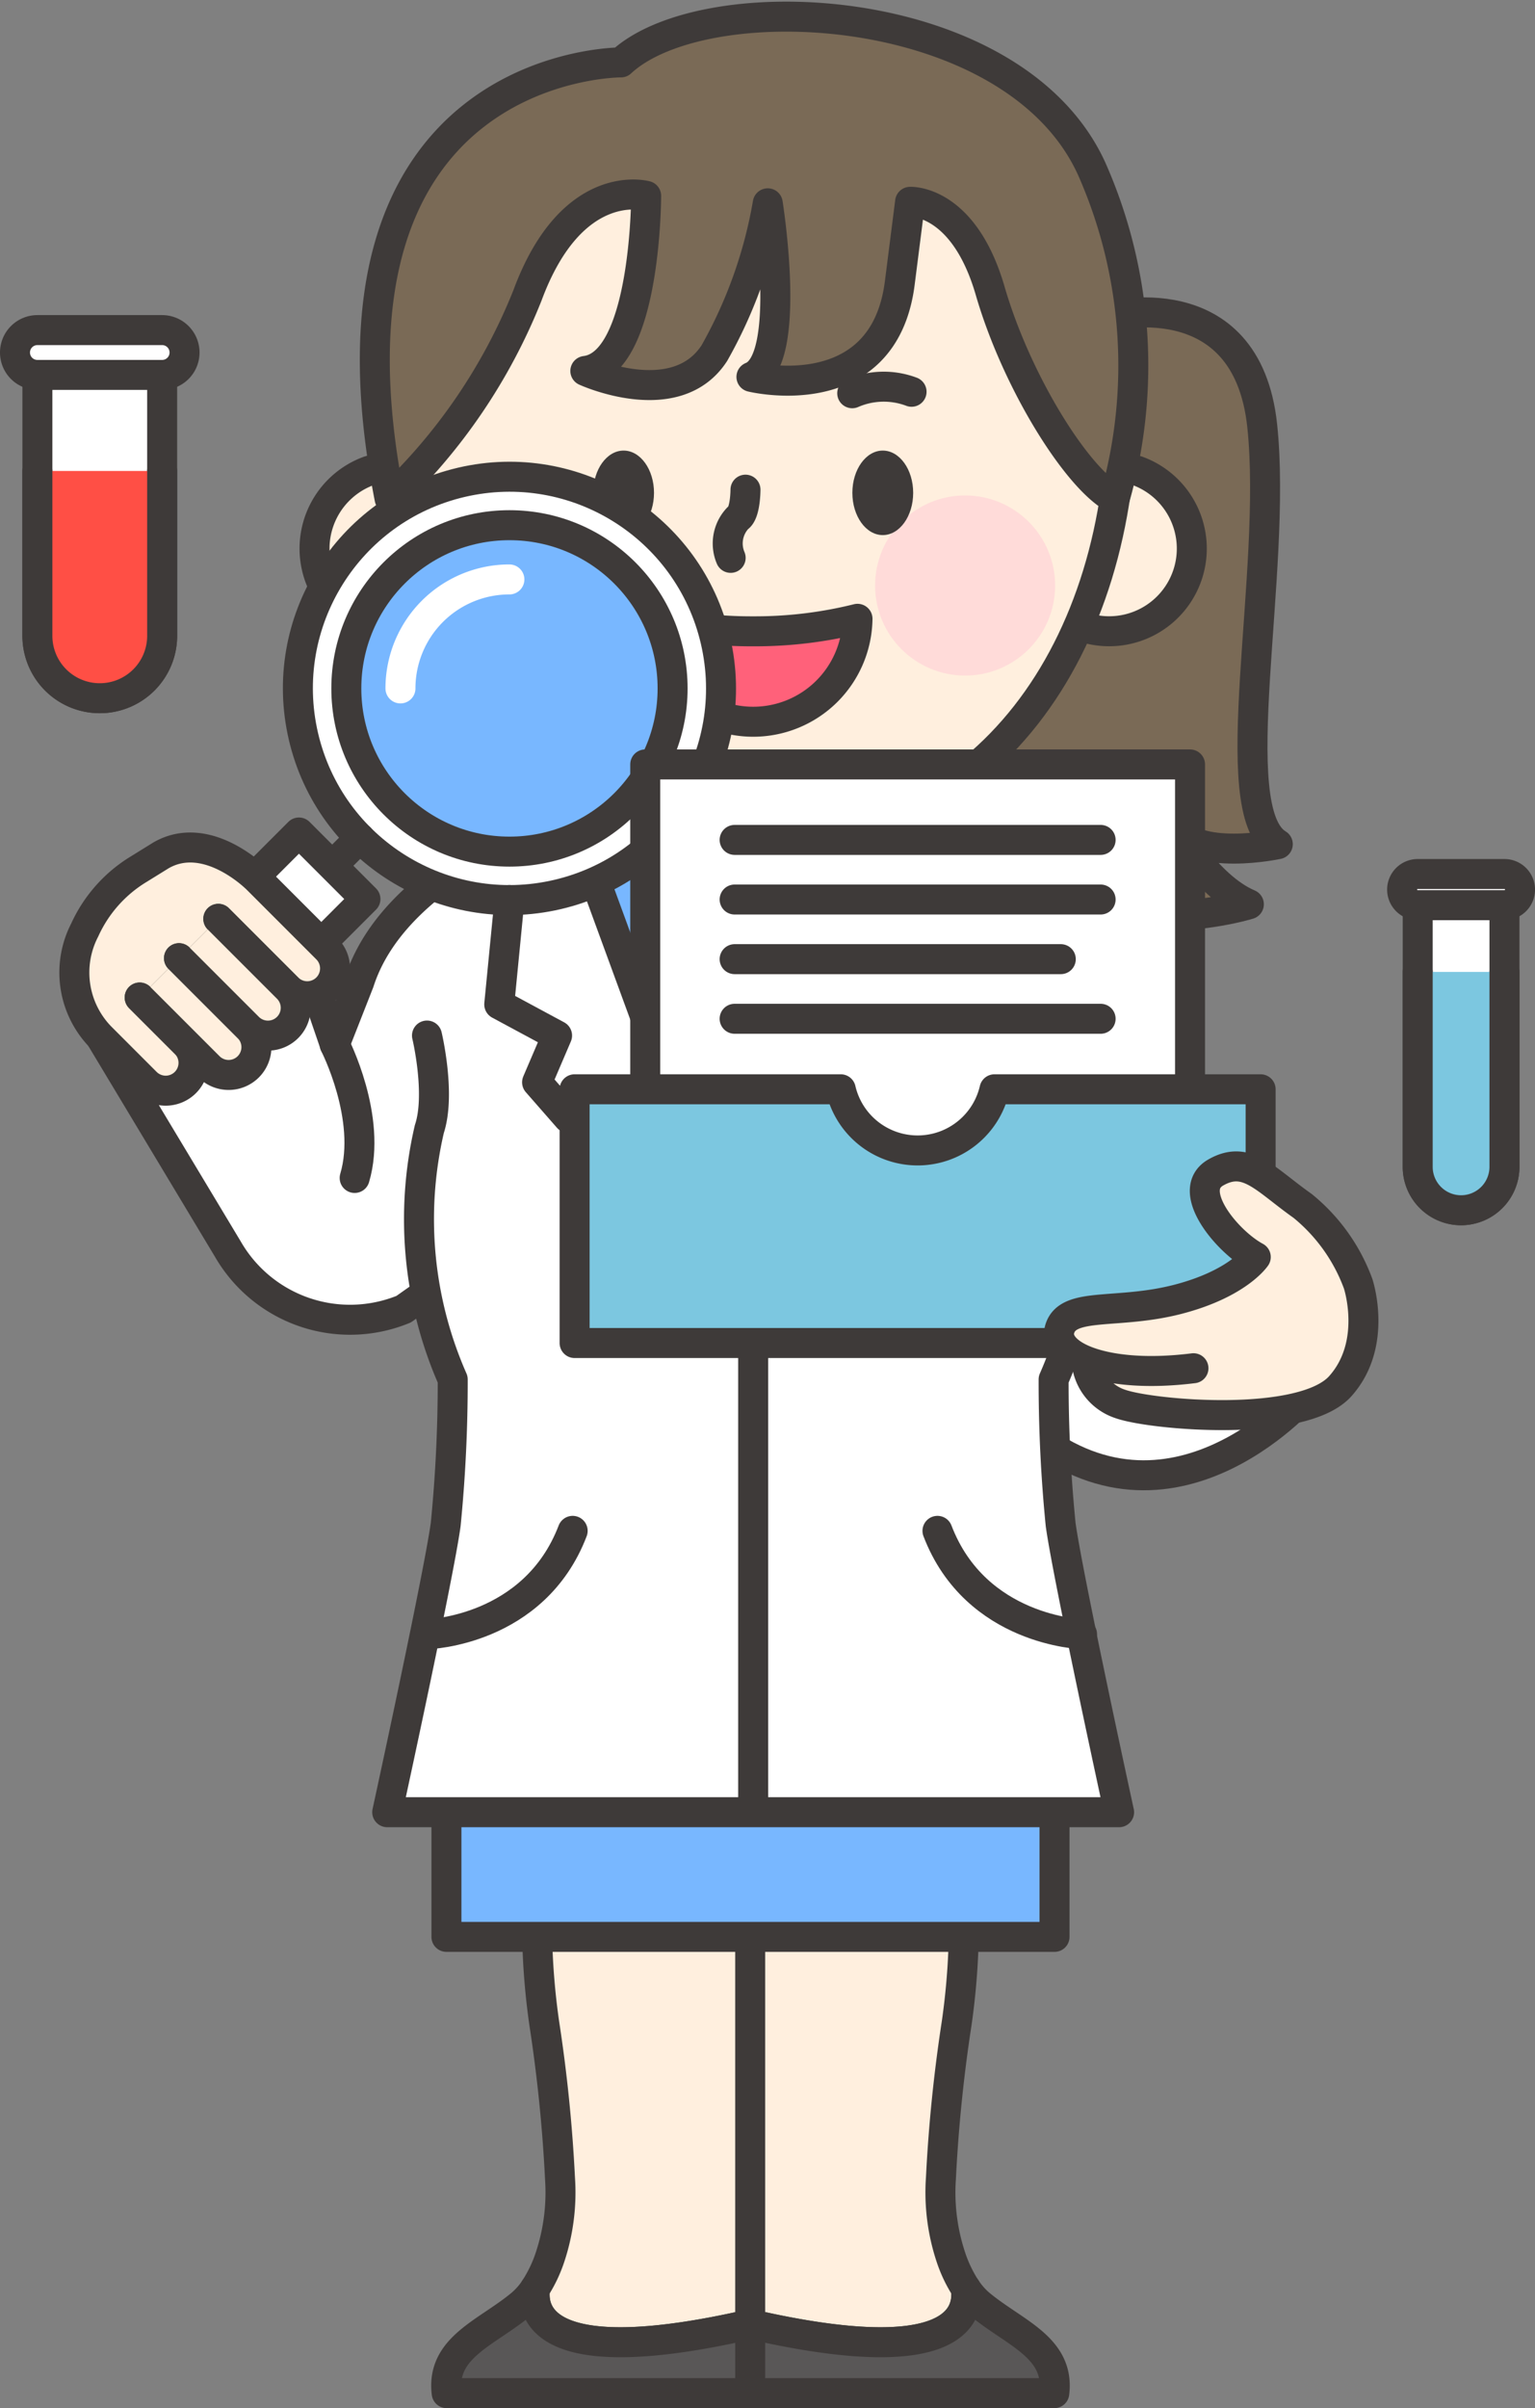 <svg xmlns="http://www.w3.org/2000/svg" width="76.789" height="120.413" viewBox="0 0 76.789 120.413">
  <rect x="0" y="0" width="76.789" height="120.413" fill="#808080" stroke="none"/>
  <g id="step_04_img" transform="translate(-1187.446 -369.973)">
    <g id="그룹_3389" data-name="그룹 3389" transform="translate(1188.196 370.806)">
      <g id="그룹_3386" data-name="그룹 3386" transform="translate(2.992)">
        <g id="그룹_3365" data-name="그룹 3365" transform="translate(18.579 85.296)">
          <g id="그룹_3363" data-name="그룹 3363" transform="translate(0 7.706)">
            <g id="그룹_3361" data-name="그룹 3361">
              <path id="패스_6373" data-name="패스 6373" d="M1268.766,642.765V621.251l-10.618-.861a35.576,35.576,0,0,0,.287,7.318,75.582,75.582,0,0,1,.79,7.762,10.26,10.26,0,0,1-.487,3.913,6.84,6.84,0,0,1-.763,1.606C1257.8,642.335,1258.555,645.105,1268.766,642.765Z" transform="translate(-1253.532 -620.39)" fill="#ffefde" stroke="#3e3a39" stroke-linecap="round" stroke-linejoin="round" stroke-width="1.5"/>
              <path id="패스_6374" data-name="패스 6374" d="M1250.527,675.668a3.691,3.691,0,0,1-.688.782c-1.722,1.435-4.018,2.152-3.731,4.448h15.21v-3.453C1251.107,679.785,1250.356,677.015,1250.527,675.668Z" transform="translate(-1246.083 -655.07)" fill="#595757" stroke="#3e3a39" stroke-linecap="round" stroke-linejoin="round" stroke-width="1.5"/>
            </g>
            <g id="그룹_3362" data-name="그룹 3362" transform="translate(15.21)">
              <path id="패스_6375" data-name="패스 6375" d="M1286.9,642.765V621.251l10.618-.861a35.547,35.547,0,0,1-.287,7.318,75.577,75.577,0,0,0-.79,7.762,10.252,10.252,0,0,0,.487,3.913,6.841,6.841,0,0,0,.763,1.606C1297.864,642.335,1297.113,645.105,1286.9,642.765Z" transform="translate(-1286.902 -620.39)" fill="#ffefde" stroke="#3e3a39" stroke-linecap="round" stroke-linejoin="round" stroke-width="1.5"/>
              <path id="패스_6376" data-name="패스 6376" d="M1297.693,675.668a3.678,3.678,0,0,0,.688.782c1.722,1.435,4.017,2.152,3.731,4.448H1286.9v-3.453C1297.113,679.785,1297.864,677.015,1297.693,675.668Z" transform="translate(-1286.902 -655.07)" fill="#595757" stroke="#3e3a39" stroke-linecap="round" stroke-linejoin="round" stroke-width="1.5"/>
            </g>
          </g>
          <g id="그룹_3364" data-name="그룹 3364" transform="translate(0.012)">
            <rect id="사각형_1471" data-name="사각형 1471" width="30.42" height="10.719" fill="#78b7ff" stroke="#3e3a39" stroke-linecap="round" stroke-linejoin="round" stroke-width="1.5"/>
          </g>
        </g>
        <g id="그룹_3385" data-name="그룹 3385">
          <path id="패스_6377" data-name="패스 6377" d="M1320.494,410.708s7.01-1.892,7.789,5.452-2,19.25.779,20.919c0,0-4.117.89-5.23-.89,0,0,1.669,3,3.783,3.895,0,0-11.684,3.672-15.578-7.344" transform="translate(-1268.882 -395.702)" fill="#7a6a56" stroke="#3e3a39" stroke-linecap="round" stroke-linejoin="round" stroke-width="1.5"/>
          <path id="패스_6378" data-name="패스 6378" d="M1266.76,475.876l-5.786,3.338,5.118,10.9Z" transform="translate(-1236.847 -436.724)" fill="#78b7ff" stroke="#707070" stroke-width="1.5"/>
          <path id="패스_6379" data-name="패스 6379" d="M1330.434,544.067s-6.565,7.789-13.8,2.114c-6.439-5.052-4.674-8.79-4.674-8.79" transform="translate(-1268.697 -475.317)" fill="#fff" stroke="#3e3a39" stroke-linecap="round" stroke-linejoin="round" stroke-width="1.5"/>
          <path id="패스_6380" data-name="패스 6380" d="M1199.654,488.86l6.381,10.617a7.056,7.056,0,0,0,8.791,3l5.675-4.006,12.8-4.674-4.785-1.558-5.341-14.577s-8.679,2.56-10.571,8.457l-1.224,3.116-1.447-4.229" transform="translate(-1198.376 -437.848)" fill="#fff" stroke="#3e3a39" stroke-linecap="round" stroke-linejoin="round" stroke-width="1.5"/>
          <g id="그룹_3366" data-name="그룹 3366" transform="translate(15.629 50.947)">
            <path id="패스_6381" data-name="패스 6381" d="M1240.158,507.529s.7,2.924.117,4.679a19.88,19.88,0,0,0,1.17,12.516,72.228,72.228,0,0,1-.351,7.252c-.351,2.573-2.925,14.387-2.925,14.387h36.612s-2.573-11.814-2.924-14.387a72.178,72.178,0,0,1-.351-7.252,19.885,19.885,0,0,0,1.17-12.516c-.585-1.754.117-4.679.117-4.679" transform="translate(-1238.169 -507.529)" fill="#fff" stroke="#3e3a39" stroke-linecap="round" stroke-linejoin="round" stroke-width="1.5"/>
          </g>
          <line id="선_64" data-name="선 64" y1="25.593" transform="translate(33.936 63.743)" fill="none" stroke="#3e3a39" stroke-linecap="round" stroke-linejoin="round" stroke-width="1.5"/>
          <g id="그룹_3376" data-name="그룹 3376" transform="translate(12.103)">
            <g id="그룹_3375" data-name="그룹 3375">
              <g id="그룹_3374" data-name="그룹 3374">
                <g id="그룹_3373" data-name="그룹 3373">
                  <g id="그룹_3372" data-name="그룹 3372" transform="translate(0 2.008)">
                    <g id="그룹_3370" data-name="그룹 3370">
                      <g id="그룹_3368" data-name="그룹 3368">
                        <g id="그룹_3367" data-name="그룹 3367" transform="translate(0 20.476)">
                          <path id="패스_6382" data-name="패스 6382" d="M1236.739,434.25a4.135,4.135,0,1,1-5.42-2.879A4.351,4.351,0,0,1,1236.739,434.25Z" transform="translate(-1228.704 -431.146)" fill="#ffefde" stroke="#3e3a39" stroke-linecap="round" stroke-linejoin="round" stroke-width="1.5"/>
                          <path id="패스_6383" data-name="패스 6383" d="M1323.816,434.25a4.135,4.135,0,1,0,5.42-2.879A4.351,4.351,0,0,0,1323.816,434.25Z" transform="translate(-1288.186 -431.146)" fill="#ffefde" stroke="#3e3a39" stroke-linecap="round" stroke-linejoin="round" stroke-width="1.5"/>
                        </g>
                        <path id="패스_6384" data-name="패스 6384" d="M1256.241,376.2c-10.071,0-18.446,7.421-18.446,17.347,0,11.947,6.663,22.054,18.446,22.054s18.446-9.955,18.446-22.054C1274.686,383.616,1266.312,376.2,1256.241,376.2Z" transform="translate(-1234.407 -376.195)" fill="#ffefde" stroke="#3e3a39" stroke-linecap="round" stroke-linejoin="round" stroke-width="1.5"/>
                      </g>
                      <g id="그룹_3369" data-name="그룹 3369" transform="translate(6.729 21.933)">
                        <circle id="타원_75" data-name="타원 75" cx="4.503" cy="4.503" r="4.503" fill="#ffdbd9"/>
                        <circle id="타원_76" data-name="타원 76" cx="4.503" cy="4.503" r="4.503" transform="translate(21.203)" fill="#ffdbd9"/>
                      </g>
                    </g>
                    <g id="그룹_3371" data-name="그룹 3371" transform="translate(13.829 19.689)">
                      <path id="패스_6385" data-name="패스 6385" d="M1268.858,431.147c0,1.167-.681,2.113-1.521,2.113s-1.521-.946-1.521-2.113.681-2.113,1.521-2.113S1268.858,429.98,1268.858,431.147Z" transform="translate(-1265.815 -429.034)" fill="#3e3a39"/>
                      <path id="패스_6386" data-name="패스 6386" d="M1303.653,431.147c0,1.167-.681,2.113-1.521,2.113s-1.521-.946-1.521-2.113.681-2.113,1.521-2.113S1303.653,429.98,1303.653,431.147Z" transform="translate(-1287.645 -429.034)" fill="#3e3a39"/>
                    </g>
                  </g>
                  <path id="패스_6387" data-name="패스 6387" d="M1237.237,394.9a28.444,28.444,0,0,0,6.9-10.163c2.226-6.009,5.935-4.97,5.935-4.97s0,8.383-3.042,8.754c0,0,4.525,2.077,6.454-.89a23.182,23.182,0,0,0,2.671-7.492s1.261,7.863-.816,8.679c0,0,6.6,1.632,7.418-4.673l.519-4.08s2.671-.148,4.006,4.451,4.376,9.421,6.231,10.386a24.284,24.284,0,0,0-1.143-16.468c-3.858-8.531-19.332-9.273-23.56-5.341C1248.809,373.093,1232.935,373.019,1237.237,394.9Z" transform="translate(-1233.593 -370.806)" fill="#7a6a56" stroke="#3e3a39" stroke-linecap="round" stroke-linejoin="round" stroke-width="1.5"/>
                </g>
                <path id="패스_6388" data-name="패스 6388" d="M1300.594,420.745a3.945,3.945,0,0,1,2.968-.074" transform="translate(-1273.806 -401.915)" fill="none" stroke="#3e3a39" stroke-linecap="round" stroke-linejoin="round" stroke-width="1.5"/>
              </g>
              <path id="패스_6389" data-name="패스 6389" d="M1284.754,434.279s0,1.187-.371,1.409a1.842,1.842,0,0,0-.371,2" transform="translate(-1263.306 -410.627)" fill="none" stroke="#3e3a39" stroke-linecap="round" stroke-linejoin="round" stroke-width="1.5"/>
            </g>
            <path id="패스_6390" data-name="패스 6390" d="M1278.51,452.234a21.187,21.187,0,0,1-5.218-.625,5.219,5.219,0,0,0,10.437,0A21.192,21.192,0,0,1,1278.51,452.234Z" transform="translate(-1256.677 -421.5)" fill="#ff617a" stroke="#3e3a39" stroke-linecap="round" stroke-linejoin="round" stroke-width="1.5"/>
          </g>
          <g id="그룹_3383" data-name="그룹 3383" transform="translate(3.411 20.881)">
            <g id="그룹_3379" data-name="그룹 3379" transform="translate(0 0)">
              <g id="그룹_3378" data-name="그룹 3378">
                <g id="그룹_3377" data-name="그룹 3377" transform="translate(5.625)">
                  <circle id="타원_77" data-name="타원 77" cx="10.582" cy="10.582" r="10.582" transform="translate(0 4.804) rotate(-13.12)" fill="#fff" stroke="#3e3a39" stroke-linecap="round" stroke-linejoin="round" stroke-width="1.5"/>
                  <circle id="타원_78" data-name="타원 78" cx="8.161" cy="8.161" r="8.161" transform="translate(4.547 4.547)" fill="#78b7ff" stroke="#3e3a39" stroke-linecap="round" stroke-linejoin="round" stroke-width="1.5"/>
                  <path id="패스_6391" data-name="패스 6391" d="M1245.4,446.325a5.449,5.449,0,0,0-5.449,5.449" transform="translate(-1232.696 -439.066)" fill="none" stroke="#fff" stroke-linecap="round" stroke-linejoin="round" stroke-width="1.5"/>
                </g>
                <path id="패스_6392" data-name="패스 6392" d="M1206.068,490.722h0a2.352,2.352,0,0,1,0-3.326l7.113-7.113,3.326,3.326-7.113,7.113A2.352,2.352,0,0,1,1206.068,490.722Z" transform="translate(-1205.379 -460.37)" fill="#fff" stroke="#3e3a39" stroke-linecap="round" stroke-linejoin="round" stroke-width="1.5"/>
              </g>
              <line id="선_65" data-name="선 65" x1="1.109" y2="1.109" transform="translate(9.742 20.19)" fill="none" stroke="#3e3a39" stroke-linecap="round" stroke-linejoin="round" stroke-width="1.5"/>
            </g>
            <g id="그룹_3382" data-name="그룹 3382" transform="translate(21.593 16.509)">
              <g id="그룹_3381" data-name="그룹 3381">
                <g id="그룹_3380" data-name="그룹 3380">
                  <rect id="사각형_1472" data-name="사각형 1472" width="27.254" height="23.061" transform="translate(3.532)" fill="#fff" stroke="#3e3a39" stroke-linecap="round" stroke-linejoin="round" stroke-width="1.5"/>
                  <path id="패스_6393" data-name="패스 6393" d="M1284.331,514.741a3.947,3.947,0,0,1-7.691,0h-13.314v12.687h34.318V514.741Z" transform="translate(-1263.327 -498.497)" fill="#7cc7e0" stroke="#3e3a39" stroke-linecap="round" stroke-linejoin="round" stroke-width="1.5"/>
                </g>
                <line id="선_66" data-name="선 66" x2="18.309" transform="translate(8.004 3.774)" fill="none" stroke="#3e3a39" stroke-linecap="round" stroke-linejoin="round" stroke-width="1.5"/>
                <line id="선_67" data-name="선 67" x2="18.309" transform="translate(8.004 6.755)" fill="none" stroke="#3e3a39" stroke-linecap="round" stroke-linejoin="round" stroke-width="1.5"/>
                <line id="선_68" data-name="선 68" x2="16.317" transform="translate(8.004 9.737)" fill="none" stroke="#3e3a39" stroke-linecap="round" stroke-linejoin="round" stroke-width="1.5"/>
                <line id="선_69" data-name="선 69" x2="18.309" transform="translate(8.004 12.718)" fill="none" stroke="#3e3a39" stroke-linecap="round" stroke-linejoin="round" stroke-width="1.5"/>
              </g>
              <path id="패스_6394" data-name="패스 6394" d="M1335.082,535.175c-4.451.556-7.122-.667-6.677-2s2.893-.668,5.9-1.447,3.894-2.114,3.894-2.114c-1.447-.779-3.561-3.338-2-4.228s2.448.334,4.34,1.669a9.013,9.013,0,0,1,2.782,3.895s1,3-.89,5.118-9.458,1.447-11.016.89a2.459,2.459,0,0,1-1.669-2" transform="translate(-1304.125 -504.983)" fill="#ffefde" stroke="#3e3a39" stroke-linecap="round" stroke-linejoin="round" stroke-width="1.5"/>
            </g>
          </g>
          <g id="그룹_3384" data-name="그룹 3384" transform="translate(0 41.546)">
            <path id="패스_6395" data-name="패스 6395" d="M1199.47,489.8l2.286,2.285a1.391,1.391,0,0,1,0,1.967h0a1.391,1.391,0,0,1-1.967,0l-2.285-2.286a4.621,4.621,0,0,1-.782-5.343,6.884,6.884,0,0,1,2.71-3.046l1.115-.69c2.337-1.335,4.825,1.211,4.825,1.211l3.465,3.465a1.391,1.391,0,0,1,0,1.967h0a1.391,1.391,0,0,1-1.967,0l-3.465-3.465" transform="translate(-1196.225 -482.302)" fill="#ffefde" stroke="#3e3a39" stroke-linecap="round" stroke-linejoin="round" stroke-width="1.5"/>
            <path id="패스_6396" data-name="패스 6396" d="M1206.9,497.148l3.466,3.465a1.391,1.391,0,0,1,0,1.967h0a1.391,1.391,0,0,1-1.967,0l-3.466-3.465" transform="translate(-1201.688 -491.616)" fill="#ffefde" stroke="#3e3a39" stroke-linecap="round" stroke-linejoin="round" stroke-width="1.5"/>
            <path id="패스_6397" data-name="패스 6397" d="M1212.178,491.869l3.466,3.465a1.391,1.391,0,0,1,0,1.967h0a1.39,1.39,0,0,1-1.967,0l-3.466-3.465" transform="translate(-1204.999 -488.304)" fill="#ffefde" stroke="#3e3a39" stroke-linecap="round" stroke-linejoin="round" stroke-width="1.5"/>
          </g>
          <path id="패스_6398" data-name="패스 6398" d="M1243.654,579.159s5.314-.148,7.233-5.166" transform="translate(-1225.981 -498.28)" fill="none" stroke="#3e3a39" stroke-linecap="round" stroke-linejoin="round" stroke-width="1.5"/>
          <path id="패스_6399" data-name="패스 6399" d="M1319.27,579.159s-5.314-.148-7.233-5.166" transform="translate(-1268.882 -498.28)" fill="none" stroke="#3e3a39" stroke-linecap="round" stroke-linejoin="round" stroke-width="1.5"/>
          <path id="패스_6400" data-name="패스 6400" d="M1231.112,508.724s1.891,3.672,1,6.676" transform="translate(-1218.112 -457.332)" fill="none" stroke="#3e3a39" stroke-linecap="round" stroke-linejoin="round" stroke-width="1.5"/>
          <path id="패스_6401" data-name="패스 6401" d="M1253.719,489.345l-.51,5.218,2.893,1.558-1,2.337,1.558,1.78" transform="translate(-1231.976 -445.174)" fill="none" stroke="#3e3a39" stroke-linecap="round" stroke-linejoin="round" stroke-width="1.5"/>
        </g>
      </g>
      <g id="그룹_3387" data-name="그룹 3387" transform="translate(0 15.673)">
        <path id="패스_6402" data-name="패스 6402" d="M1194.324,433.16h0a3.121,3.121,0,0,1-3.121-3.121V415.874h6.242v14.165A3.121,3.121,0,0,1,1194.324,433.16Z" transform="translate(-1190.083 -414.754)" fill="#fff" stroke="#3e3a39" stroke-linecap="round" stroke-linejoin="round" stroke-width="1.5"/>
        <path id="패스_6403" data-name="패스 6403" d="M1197.445,431.767v8.243a3.121,3.121,0,0,1-3.121,3.121h0a3.121,3.121,0,0,1-3.121-3.121v-8.243" transform="translate(-1190.083 -424.724)" fill="#ff4f45" stroke="#3e3a39" stroke-linecap="round" stroke-linejoin="round" stroke-width="1.5"/>
        <path id="패스_6404" data-name="패스 6404" d="M1195.558,415.108h-6.242a1.12,1.12,0,0,1-1.12-1.121h0a1.121,1.121,0,0,1,1.12-1.12h6.242a1.121,1.121,0,0,1,1.12,1.12h0A1.12,1.12,0,0,1,1195.558,415.108Z" transform="translate(-1188.196 -412.867)" fill="#fff" stroke="#3e3a39" stroke-linecap="round" stroke-linejoin="round" stroke-width="1.5"/>
      </g>
      <g id="그룹_3388" data-name="그룹 3388" transform="translate(69.392 42.87)">
        <path id="패스_6405" data-name="패스 6405" d="M1378.679,503.977h0a2.17,2.17,0,0,1-2.17-2.17V487.944h4.34v13.863A2.17,2.17,0,0,1,1378.679,503.977Z" transform="translate(-1375.73 -487.165)" fill="#fff" stroke="#3e3a39" stroke-linecap="round" stroke-linejoin="round" stroke-width="1.5"/>
        <path id="패스_6406" data-name="패스 6406" d="M1380.849,498.993v9.746a2.17,2.17,0,0,1-2.17,2.17h0a2.17,2.17,0,0,1-2.17-2.17v-9.746" transform="translate(-1375.73 -494.097)" fill="#7cc7e0" stroke="#3e3a39" stroke-linecap="round" stroke-linejoin="round" stroke-width="1.5"/>
        <path id="패스_6407" data-name="패스 6407" d="M1379.538,487.412h-4.34a.779.779,0,0,1-.779-.779h0a.779.779,0,0,1,.779-.779h4.34a.779.779,0,0,1,.779.779h0A.779.779,0,0,1,1379.538,487.412Z" transform="translate(-1374.419 -485.854)" fill="#fff" stroke="#3e3a39" stroke-linecap="round" stroke-linejoin="round" stroke-width="1.5"/>
      </g>
    </g>
  </g>
</svg>
